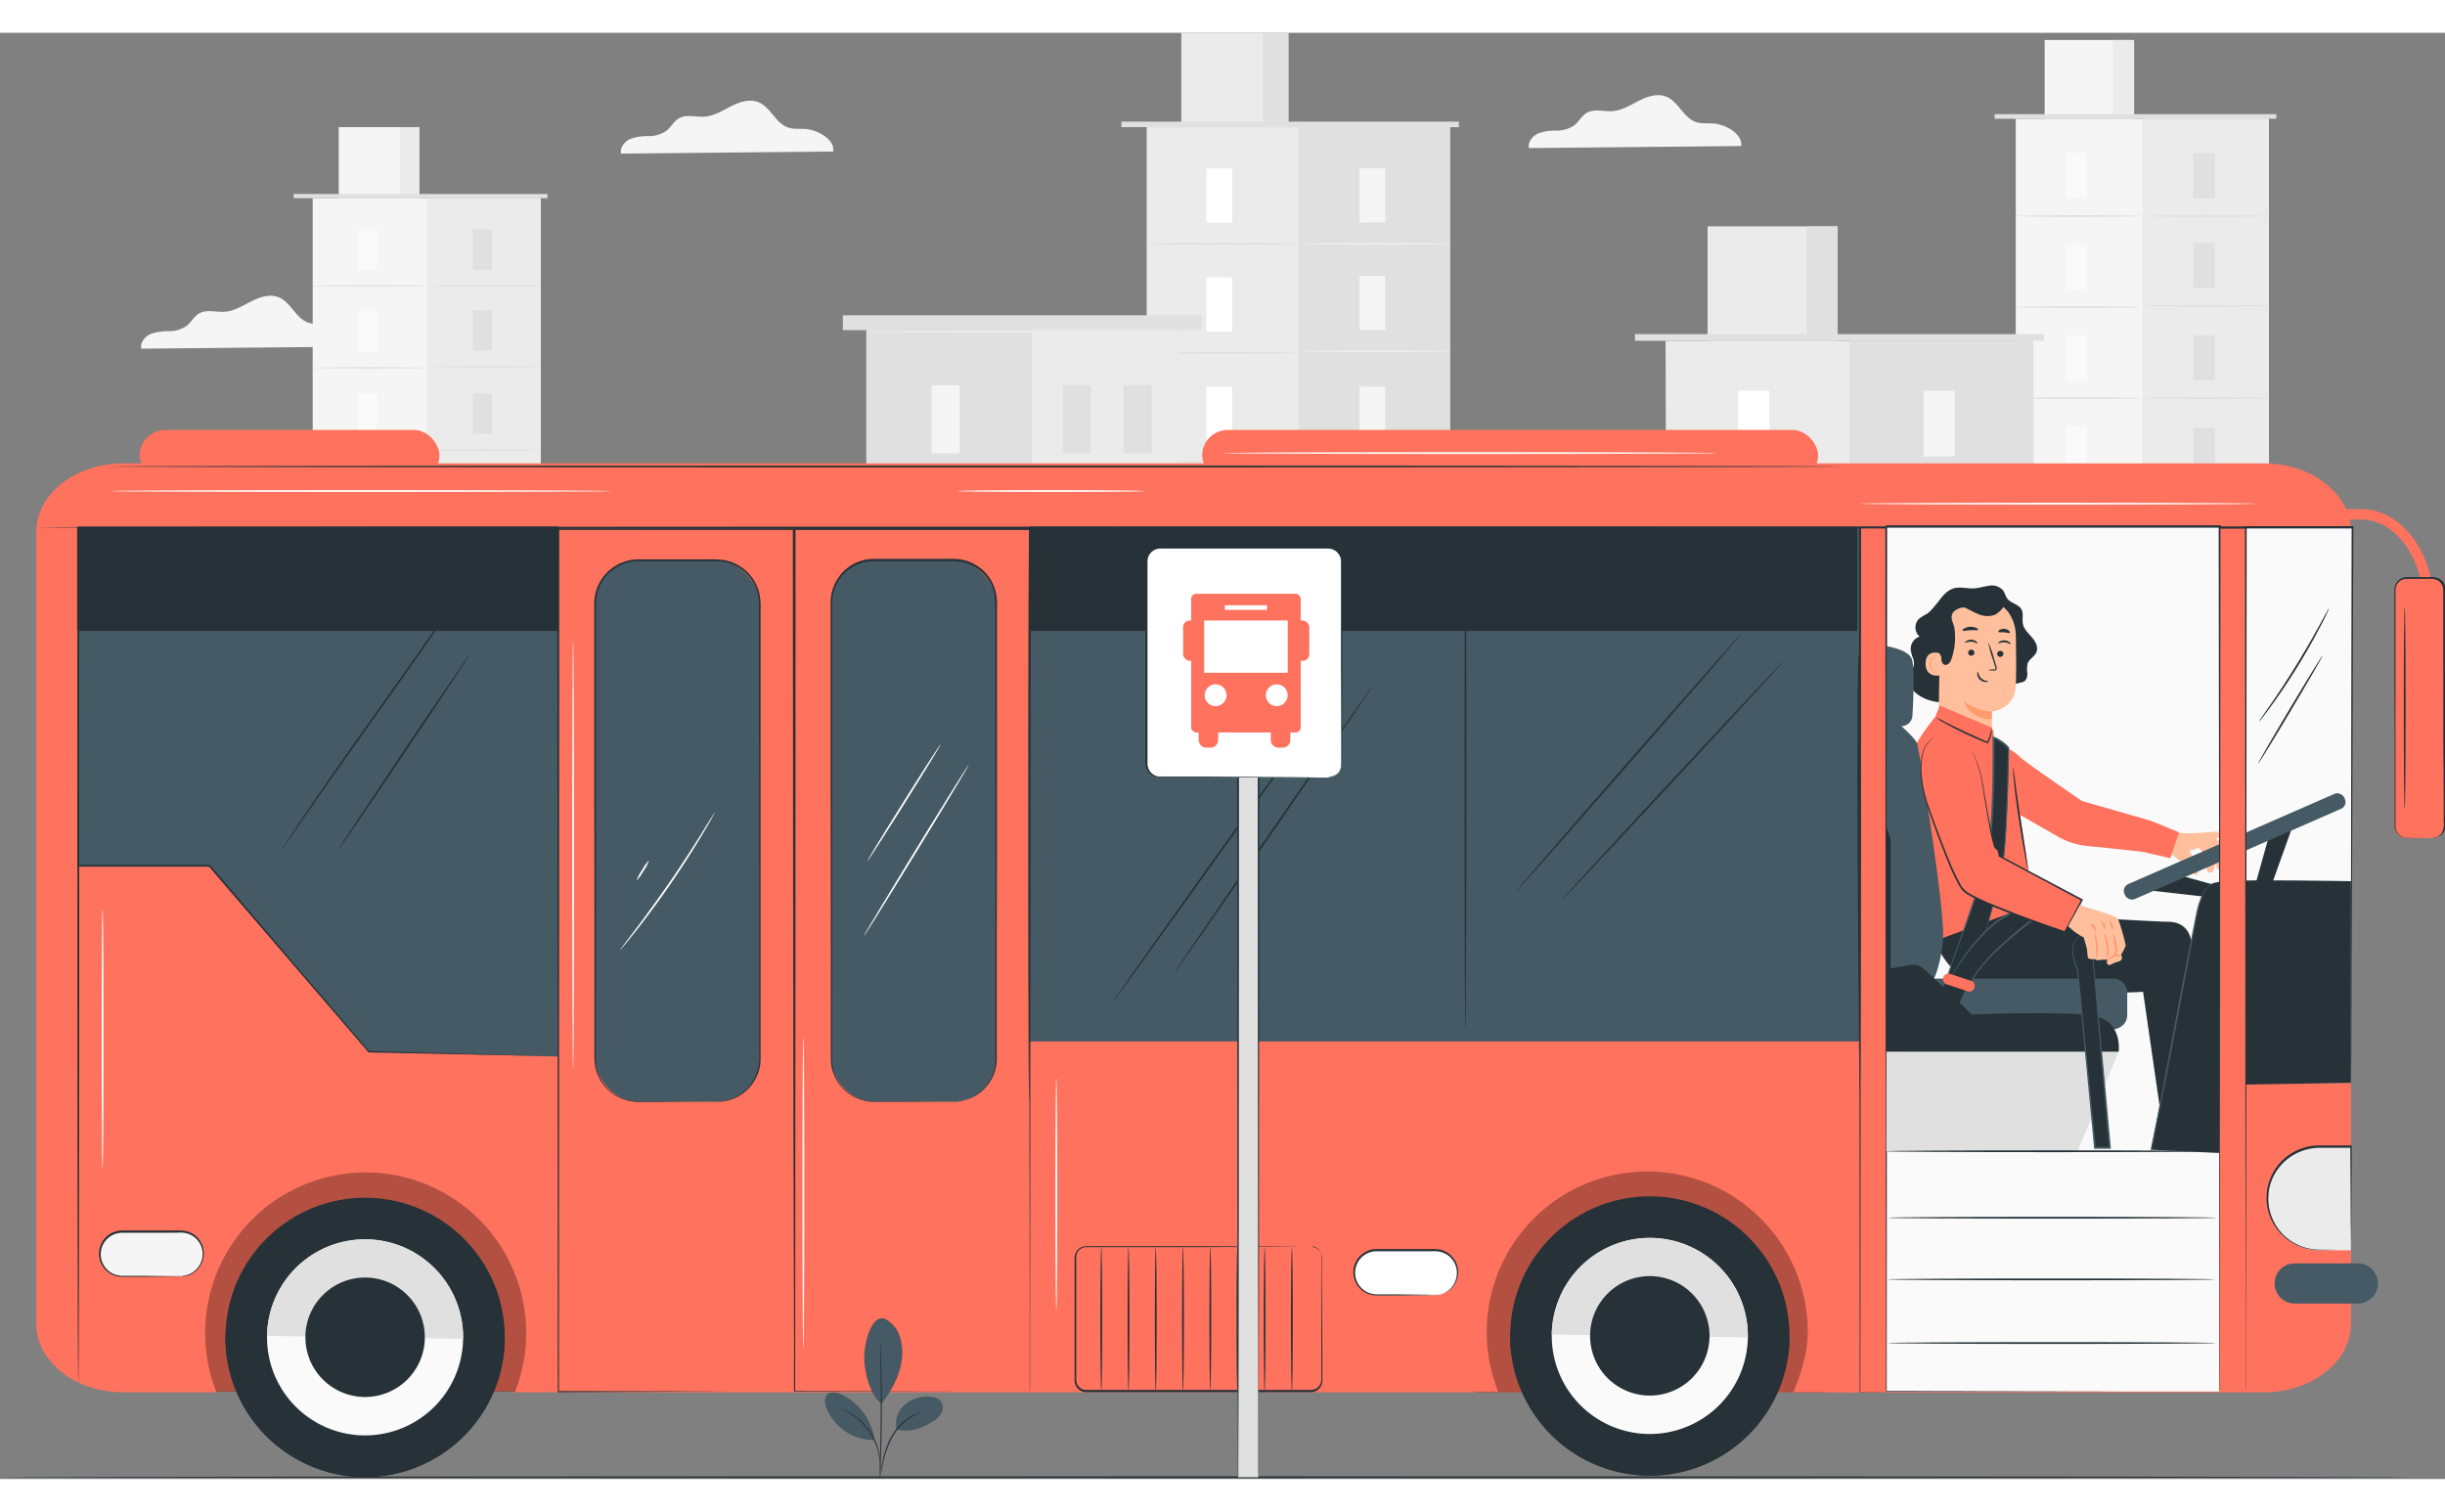 <svg xmlns="http://www.w3.org/2000/svg" width="655" height="405" viewBox="0 0 705.01 417.01"><rect x="0" y="0" width="705.01" height="417.01" fill="#808080" stroke="none"/><defs><style>.cls-1{fill:#ebebeb}.cls-2{fill:#e0e0e0}.cls-3{fill:#fff}.cls-4{fill:#f5f5f5}.cls-5{fill:#fafafa}.cls-6{fill:#263238}.cls-7{fill:#ff725e}.cls-8{opacity:.3}.cls-9{fill:#455a64}.cls-10{fill:#ffbf9d}.cls-11{fill:#ff9a6c}</style></defs><g id="Layer_2" data-name="Layer 2"><g id="Background_Complete" data-name="Background Complete"><path class="cls-1" d="M330.64 27.21h87.46v228.92h-87.46z"/><path class="cls-2" d="M374.37 27.21h43.73v228.92h-43.73z"/><path class="cls-1" d="M340.62 0h30.88v27.21h-30.88z"/><path class="cls-2" d="M364.15 0h7.36v27.21h-7.36z"/><path class="cls-2" d="M323.35 25.62h97.31v1.59h-97.31z"/><path class="cls-3" d="M347.9 39.08h7.4v15.61h-7.4z"/><path class="cls-2" d="M374.37 60.81c0 .17-9.79.3-21.87.3s-21.86-.13-21.86-.3 9.79-.29 21.86-.29 21.87.13 21.87.29Z"/><path class="cls-4" d="M392.01 39.08h7.4v15.61h-7.4z"/><path class="cls-1" d="M418.48 60.81c0 .17-9.79.3-21.87.3s-21.86-.13-21.86-.3 9.79-.29 21.86-.29 21.87.13 21.87.29Z"/><path class="cls-4" d="M392.01 70.07h7.4v15.61h-7.4z"/><path class="cls-1" d="M418.48 91.81c0 .16-9.79.29-21.87.29s-21.86-.13-21.86-.29 9.79-.3 21.86-.3 21.87.13 21.87.3Z"/><path class="cls-4" d="M392.01 102h7.4v15.61h-7.4z"/><path class="cls-1" d="M418.48 123.73c0 .17-9.79.3-21.87.3s-21.86-.13-21.86-.3 9.79-.3 21.86-.3 21.87.14 21.87.3Z"/><path class="cls-4" d="M392.01 133.92h7.4v15.61h-7.4z"/><path class="cls-1" d="M418.48 155.66c0 .16-9.79.3-21.87.3s-21.86-.14-21.86-.3 9.79-.3 21.86-.3 21.87.13 21.87.3Z"/><path class="cls-4" d="M392.01 164.94h7.4v15.61h-7.4z"/><path class="cls-1" d="M418.48 186.67c0 .17-9.79.3-21.87.3s-21.86-.13-21.86-.3 9.79-.3 21.86-.3 21.87.14 21.87.3Z"/><path class="cls-4" d="M392.01 196.07h7.4v15.61h-7.4zM392.01 227.62h7.4v15.61h-7.4z"/><path class="cls-1" d="M418.48 217.81c0 .17-9.79.3-21.87.3s-21.86-.13-21.86-.3 9.79-.3 21.86-.3 21.87.14 21.87.3Z"/><path class="cls-3" d="M347.9 70.54h7.4v15.61h-7.4z"/><path class="cls-2" d="M374.37 92.28c0 .16-9.79.3-21.87.3s-21.86-.14-21.86-.3 9.79-.3 21.86-.3 21.87.13 21.87.3Z"/><path class="cls-3" d="M347.9 102.01h7.4v15.61h-7.4z"/><path class="cls-2" d="M374.37 123.74c0 .17-9.79.3-21.87.3s-21.86-.13-21.86-.3 9.79-.29 21.86-.29 21.87.13 21.87.29Z"/><path class="cls-3" d="M347.9 133.47h7.4v15.61h-7.4z"/><path class="cls-2" d="M374.37 155.21c0 .16-9.79.3-21.87.3s-21.86-.14-21.86-.3 9.79-.3 21.86-.3 21.87.09 21.87.3Z"/><path class="cls-3" d="M347.9 164.94h7.4v15.61h-7.4z"/><path class="cls-2" d="M374.37 186.67c0 .17-9.79.3-21.87.3s-21.86-.13-21.86-.3 9.79-.3 21.86-.3 21.87.14 21.87.3Z"/><path class="cls-3" d="M347.9 196.4h7.4v15.61h-7.4z"/><path class="cls-2" d="M374.37 218.14c0 .16-9.79.29-21.87.29s-21.86-.13-21.86-.29 9.79-.3 21.86-.3 21.87.16 21.87.3Z"/><path class="cls-3" d="M347.9 227.86h7.4v15.61h-7.4z"/><path class="cls-2" d="M249.79 85.58h89.86v170.55h-89.86z"/><path class="cls-1" d="M297.52 85.58h42.13v170.55h-42.13z"/><path class="cls-4" d="M268.63 101.63h8.08v19.63h-8.08zM268.63 178.46h8.08v19.63h-8.08zM297.52 129c0 .17-10.69.31-23.86.31s-23.87-.14-23.87-.31 10.68-.3 23.87-.3 23.86.1 23.86.3ZM268.63 140.34h8.08v19.63h-8.08zM297.52 167.67c0 .17-10.69.31-23.86.31s-23.87-.14-23.87-.31 10.68-.31 23.87-.31 23.86.14 23.86.31Z"/><path class="cls-2" d="M306.47 101.63h8.08v19.63h-8.08zM324 101.63h8.08v19.63H324zM306.47 138.88h8.08v19.63h-8.08zM324 138.88h8.08v19.63H324zM306.47 176.13h8.08v19.63h-8.08zM324 176.13h8.08v19.63H324zM243.04 81.46h103.37v4.27H243.04z"/><path class="cls-1" d="M340.28 86.13c0 .17-20.08.31-44.85.31s-44.86-.14-44.86-.31 20.08-.3 44.86-.3 44.85.17 44.85.3Z"/><path class="cls-4" d="M581.24 24.79h73v231.34h-73z"/><path class="cls-1" d="M617.74 24.79h36.5v230.7h-36.5z"/><path class="cls-4" d="M589.57 2.08h25.78v22.71h-25.78z"/><path class="cls-1" d="M609.21 2.08h6.14v22.71h-6.14z"/><path class="cls-2" d="M575.15 24.79v-1.33h81.22v1.33"/><path class="cls-5" d="M595.65 34.69h6.18v13.03h-6.18z"/><path class="cls-2" d="M617.74 52.83c0 .14-8.18.25-18.25.25s-18.25-.11-18.25-.25 8.17-.24 18.25-.24 18.25.11 18.25.24ZM632.46 34.69h6.18v13.03h-6.18zM654.55 52.83c0 .14-8.17.25-18.25.25s-18.25-.11-18.25-.25 8.17-.24 18.25-.24 18.25.11 18.25.24ZM632.46 60.56h6.18v13.03h-6.18zM654.55 78.7c0 .14-8.17.25-18.25.25s-18.25-.11-18.25-.25 8.17-.25 18.25-.25 18.25.11 18.25.25ZM632.46 87.21h6.18v13.03h-6.18zM654.55 105.35c0 .14-8.17.25-18.25.25s-18.25-.11-18.25-.25 8.17-.25 18.25-.25 18.25.11 18.25.25ZM632.46 113.85h6.18v13.03h-6.18zM654.55 132c0 .13-8.17.24-18.25.24s-18.25-.11-18.25-.24 8.17-.25 18.25-.25 18.25.11 18.25.25ZM632.46 139.74h6.18v13.03h-6.18zM654.55 157.88c0 .14-8.17.25-18.25.25s-18.25-.11-18.25-.25 8.17-.25 18.25-.25 18.25.11 18.25.25ZM632.46 165.73h6.18v13.03h-6.18zM632.46 192.06h6.18v13.03h-6.18zM654.55 183.87c0 .14-8.17.25-18.25.25s-18.25-.11-18.25-.25 8.17-.25 18.25-.25 18.25.11 18.25.25Z"/><path class="cls-5" d="M595.65 60.95h6.18v13.03h-6.18z"/><path class="cls-2" d="M617.74 79.1c0 .13-8.18.25-18.25.25s-18.25-.12-18.25-.25 8.17-.25 18.25-.25 18.25.15 18.25.25Z"/><path class="cls-5" d="M595.65 87.22h6.18v13.03h-6.18z"/><path class="cls-2" d="M617.74 105.36c0 .14-8.18.25-18.25.25s-18.25-.11-18.25-.25 8.17-.25 18.25-.25 18.25.11 18.25.25Z"/><path class="cls-5" d="M595.65 113.48h6.18v13.03h-6.18z"/><path class="cls-2" d="M617.74 131.62c0 .14-8.18.25-18.25.25s-18.25-.11-18.25-.25 8.17-.25 18.25-.25 18.25.11 18.25.25Z"/><path class="cls-5" d="M595.65 139.74h6.18v13.03h-6.18z"/><path class="cls-2" d="M617.74 157.88c0 .14-8.18.25-18.25.25s-18.25-.11-18.25-.25 8.17-.25 18.25-.25 18.25.11 18.25.25Z"/><path class="cls-5" d="M595.65 166h6.18v13.03h-6.18z"/><path class="cls-2" d="M617.74 184.14c0 .14-8.18.25-18.25.25s-18.25-.11-18.25-.25 8.17-.25 18.25-.25 18.25.11 18.25.25Z"/><path class="cls-5" d="M595.65 192.26h6.18v13.03h-6.18z"/><path class="cls-4" d="M90.16 47.68h65.77v208.45H90.16z"/><path class="cls-1" d="M123.05 47.68h32.89v207.88h-32.89z"/><path class="cls-4" d="M97.67 27.21h23.23v20.46H97.67z"/><path class="cls-1" d="M115.37 27.21h5.54v20.46h-5.54z"/><path class="cls-2" d="M84.68 47.68v-1.2h73.18v1.2"/><path class="cls-5" d="M103.15 56.6h5.57v11.74h-5.57z"/><path class="cls-2" d="M123.05 73c0 .12-7.36.22-16.44.22s-16.45-.1-16.45-.22 7.37-.23 16.45-.23 16.44.05 16.44.23ZM136.32 56.6h5.57v11.74h-5.57zM156.22 73c0 .12-7.36.22-16.44.22s-16.44-.1-16.44-.22 7.36-.23 16.44-.23 16.44.05 16.44.23ZM136.32 79.91h5.57v11.74h-5.57zM156.22 96.26c0 .12-7.36.22-16.44.22s-16.44-.1-16.44-.22 7.36-.26 16.44-.26 16.44.13 16.44.26ZM136.32 103.92h5.57v11.74h-5.57zM156.22 120.27c0 .12-7.36.22-16.44.22s-16.44-.1-16.44-.22 7.36-.23 16.44-.23 16.44.1 16.44.23ZM136.32 127.93h5.57v11.74h-5.57zM156.22 144.28c0 .12-7.36.22-16.44.22s-16.44-.1-16.44-.22 7.36-.23 16.44-.23 16.44.1 16.44.23ZM136.32 151.25h5.57v11.74h-5.57zM156.22 167.6c0 .12-7.36.22-16.44.22s-16.44-.1-16.44-.22 7.36-.22 16.44-.22 16.44.1 16.44.22ZM136.32 174.67h5.57v11.74h-5.57zM136.32 198.4h5.57v11.74h-5.57zM156.22 191c0 .12-7.36.22-16.44.22s-16.44-.1-16.44-.22 7.36-.22 16.44-.22 16.44.12 16.44.22Z"/><path class="cls-5" d="M103.15 80.26h5.57V92h-5.57z"/><path class="cls-2" d="M123.05 96.61c0 .12-7.36.23-16.44.23s-16.45-.11-16.45-.23 7.37-.22 16.45-.22 16.44.1 16.44.22Z"/><path class="cls-5" d="M103.15 103.93h5.57v11.74h-5.57z"/><path class="cls-2" d="M123.05 120.27c0 .13-7.36.23-16.44.23s-16.45-.1-16.45-.23 7.37-.22 16.45-.22 16.44.1 16.44.22Z"/><path class="cls-5" d="M103.15 127.59h5.57v11.74h-5.57z"/><path class="cls-2" d="M123.05 143.94c0 .12-7.36.22-16.44.22s-16.45-.1-16.45-.22 7.37-.23 16.45-.23 16.44.1 16.44.23Z"/><path class="cls-5" d="M103.15 151.25h5.57v11.74h-5.57z"/><path class="cls-2" d="M123.05 167.6c0 .12-7.36.22-16.44.22s-16.45-.1-16.45-.22 7.37-.22 16.45-.22 16.44.1 16.44.22Z"/><path class="cls-5" d="M103.15 174.92h5.57v11.74h-5.57z"/><path class="cls-2" d="M123.05 191.26c0 .13-7.36.23-16.44.23s-16.45-.1-16.45-.23 7.37-.22 16.45-.22 16.44.1 16.44.22Z"/><path class="cls-5" d="M103.15 198.58h5.57v11.74h-5.57z"/><path class="cls-1" d="M586.77 256.41H480.73l-.46-167.6h106.04l.46 167.6z"/><path class="cls-2" d="M533.29 88.81h53.02v167.6h-53.02z"/><path class="cls-1" d="M492.38 55.82h37.45v32.99h-37.45z"/><path class="cls-2" d="M520.9 55.82h8.92v32.99h-8.92z"/><path class="cls-2" d="M471.43 86.89h117.98v1.92H471.43z"/><path class="cls-3" d="M501.2 103.2h8.98v18.93h-8.98z"/><path class="cls-2" d="M533.29 129.56c0 .2-11.87.36-26.51.36s-26.51-.16-26.51-.36 11.87-.37 26.51-.37 26.51.17 26.51.37Z"/><path class="cls-4" d="M554.68 103.2h8.98v18.93h-8.98z"/><path class="cls-1" d="M586.77 129.56c0 .2-11.87.36-26.51.36s-26.51-.16-26.51-.36 11.87-.37 26.51-.37 26.51.17 26.51.37Z"/><path class="cls-4" d="M554.68 140.78h8.98v18.93h-8.98z"/><path class="cls-1" d="M586.77 167.13c0 .2-11.87.36-26.51.36s-26.51-.16-26.51-.36 11.87-.36 26.51-.36 26.51.16 26.51.36Z"/><path class="cls-4" d="M554.68 179.49h8.98v18.93h-8.98z"/><path class="cls-1" d="M586.77 205.84c0 .2-11.87.37-26.51.37s-26.51-.17-26.51-.37 11.87-.36 26.51-.36 26.51.17 26.51.36Z"/><path class="cls-4" d="M554.68 218.2h8.98v18.93h-8.98z"/><path class="cls-1" d="M586.77 244.56c0 .2-11.87.36-26.51.36s-26.51-.16-26.51-.36 11.87-.37 26.51-.37 26.51.17 26.51.37Z"/><path class="cls-3" d="M501.2 141.35h8.98v18.93h-8.98z"/><path class="cls-2" d="M533.29 167.71c0 .2-11.87.36-26.51.36s-26.51-.16-26.51-.36 11.87-.36 26.51-.36 26.51.16 26.51.36Z"/><path class="cls-3" d="M501.2 179.5h8.98v18.93h-8.98z"/><path class="cls-2" d="M533.29 205.86c0 .2-11.87.36-26.51.36s-26.51-.16-26.51-.36 11.87-.36 26.51-.36 26.51.16 26.51.36Z"/><path class="cls-3" d="M501.2 217.65h8.98v18.93h-8.98z"/><path class="cls-2" d="M533.29 244c0 .2-11.87.36-26.51.36s-26.51-.16-26.51-.36 11.87-.36 26.51-.36 26.51.17 26.51.36ZM624.33 256.13c0 .14-128.9.26-287.88.26s-287.91-.12-287.91-.26 128.88-.26 287.91-.26 287.88.13 287.88.26Z"/><path class="cls-4" d="M101.93 90.5c.47-3.41-4.33-6.21-7.94-6.5-1.72-.14-3.51.12-5.15-.44-3.53-1.24-4.94-5.8-8.39-7.26-2.58-1.09-5.55-.12-8 1.14s-5 2.84-7.76 3c-2.43.16-5.07-.74-7.19.44-1.59.89-2.42 2.71-3.88 3.79a9.27 9.27 0 0 1-5.06 1.37 14.34 14.34 0 0 0-5.22.85c-1.61.74-2.95 2.45-2.61 4.19ZM240.28 34.24c.47-3.4-4.34-6.2-7.95-6.5-1.72-.13-3.51.13-5.14-.44-3.54-1.23-4.95-5.8-8.4-7.25-2.58-1.09-5.54-.12-8 1.14s-5 2.84-7.77 3c-2.43.15-5.06-.75-7.19.44-1.58.88-2.41 2.71-3.87 3.78a9.22 9.22 0 0 1-5.06 1.38 14.06 14.06 0 0 0-5.22.85c-1.62.74-2.95 2.44-2.62 4.19ZM502.07 32.65c.47-3.4-4.34-6.2-7.95-6.49-1.72-.14-3.51.12-5.14-.45-3.54-1.23-5-5.79-8.4-7.25-2.57-1.09-5.54-.12-8 1.14s-5 2.84-7.77 3c-2.42.15-5.06-.75-7.19.44-1.58.88-2.41 2.71-3.87 3.79a9.29 9.29 0 0 1-5.06 1.37 14.27 14.27 0 0 0-5.22.85c-1.62.74-2.95 2.45-2.62 4.19Z"/></g><path class="cls-6" d="M696 416.5c0 .14-155.81.26-348 .26s-348-.12-348-.26 155.78-.26 348-.26 348 .11 348 .26Z" id="Floor"/><g id="Bus"><path class="cls-7" d="M40.21 315.7h117.05v76.09H40.21z"/><path class="cls-6" d="M157.29 391.81H40.18v-76.13h117.11Zm-117.06-.05h117v-76h-117Z"/><path d="M40.21 315.7h117.05v76.09H40.21z" class="cls-8"/><path class="cls-7" d="M652.72 124.16H35.61c-13.9 0-25.17 8.87-25.17 19.8V372.2c0 10.94 11.27 19.81 25.17 19.81h26.83a46.28 46.28 0 1 1 86 0h504.28c13.91 0 25.18-8.87 25.18-19.81V144c0-11-11.27-19.84-25.18-19.84Z"/><path class="cls-9" d="M296.75 142.41h247.06v148.44H296.75z"/><path class="cls-6" d="M10.87 142.66c0-.14 149.42-.26 333.71-.26s333.74.12 333.74.26-149.39.27-333.74.27-333.71-.12-333.71-.27Z"/><rect class="cls-7" x="346.65" y="114.52" width="177.59" height="14.71" rx="7.36"/><rect class="cls-7" x="40.25" y="114.52" width="86.46" height="14.71" rx="7.36"/><path d="M424.99 313.27h101.78v78.74H424.99z" class="cls-8"/><path class="cls-9" d="M679.87 366.41h-18.21a5.79 5.79 0 0 1-5.79-5.79 5.79 5.79 0 0 1 5.79-5.79h18.21a5.8 5.8 0 0 1 5.8 5.79 5.8 5.8 0 0 1-5.8 5.79Z"/><path class="cls-1" d="M677.9 351.06h-9.18a14.9 14.9 0 0 1-14.9-14.89 14.9 14.9 0 0 1 14.9-14.9h9.18Z"/><path class="cls-6" d="M677.9 351.06a4.83 4.83 0 0 1 0-.59v-1.66c0-1.48 0-3.56-.07-6.17 0-5.29-.07-12.69-.12-21.37l.25.24h-8.53a15 15 0 0 0-8.55 2.33A14.68 14.68 0 0 0 655 331a16.68 16.68 0 0 0-.64 2.16 15 15 0 0 0-.26 2.2 13.93 13.93 0 0 0 .38 4.25 14.91 14.91 0 0 0 3.81 6.86 15.16 15.16 0 0 0 5.83 3.63 16.31 16.31 0 0 0 5.65.78l4.34.05h3.78a.6.6 0 0 1-.23 0h-3.46l-4.41.06a16.52 16.52 0 0 1-5.79-.72 15.48 15.48 0 0 1-6-3.68 15.18 15.18 0 0 1-4-7 14.29 14.29 0 0 1-.42-4.4 16 16 0 0 1 .27-2.27 16.37 16.37 0 0 1 .66-2.24 15 15 0 0 1 6-7.44 15.39 15.39 0 0 1 8.83-2.41h8.77v.24c0 8.74-.09 16.2-.12 21.53 0 2.59 0 4.65-.07 6.12v1.61a4.89 4.89 0 0 1-.02.73Z"/><path class="cls-4" d="M52.14 358.54H35.25a6.46 6.46 0 0 1-6.45-6.46 6.45 6.45 0 0 1 6.45-6.45h16.89a6.45 6.45 0 0 1 6.45 6.45 6.46 6.46 0 0 1-6.45 6.46Z"/><path class="cls-6" d="M52.14 358.54a8.21 8.21 0 0 0 2.77-.75 6.47 6.47 0 0 0 2.48-2.21 6.37 6.37 0 0 0 1-4.22 6.26 6.26 0 0 0-2.72-4.36 6.12 6.12 0 0 0-2.74-1c-1-.1-2.11 0-3.21 0H35.26a6.2 6.2 0 0 0-4.87 10.05 6.34 6.34 0 0 0 2.46 1.89 7.14 7.14 0 0 0 2.91.49h5.5l8 .09h2.16a3.75 3.75 0 0 1 .76.06 6.42 6.42 0 0 1-.76 0l-2.16.05-8 .08h-5.5a7.48 7.48 0 0 1-3.09-.5 6.91 6.91 0 0 1-2.66-2 6.7 6.7 0 0 1 5.25-10.87h14.46c1.12 0 2.17-.05 3.27.07a6.62 6.62 0 0 1 4.64 10.28A6.43 6.43 0 0 1 55 358a6.26 6.26 0 0 1-2.1.57h-.57Z"/><path class="cls-7" d="M701.82 165.19h-3c0-13.7-8.06-24.84-18-24.84h-33v-3h33c11.6 0 21 12.49 21 27.84Z"/><rect class="cls-7" x="690.42" y="157.2" width="14.32" height="75" rx="3.41"/><path class="cls-6" d="M701.33 232.2a4.21 4.21 0 0 0 1.65-.49 3.37 3.37 0 0 0 1.38-1.53 6.59 6.59 0 0 0 .28-2.83c0-4.4 0-10.72-.08-18.51s0-17.13-.06-27.46v-20.47a3.22 3.22 0 0 0-2-3.22 4.89 4.89 0 0 0-2-.23h-6.64a3.15 3.15 0 0 0-3 2.31 9.14 9.14 0 0 0-.12 2.12v67.23a3.35 3.35 0 0 0 .78 1.81 3.29 3.29 0 0 0 1.51 1 5.35 5.35 0 0 0 1.68.15H701.46h-1.75l-5 .05a5.57 5.57 0 0 1-1.74-.15 3.45 3.45 0 0 1-1.64-1.06 3.56 3.56 0 0 1-.86-1.94v-12.81c0-7.83 0-17.13-.06-27.46V160.8a4.17 4.17 0 0 1 .13-1.16 3.68 3.68 0 0 1 3.55-2.7h6.64a5.2 5.2 0 0 1 2.25.28 3.73 3.73 0 0 1 2.27 3.69v20.47c0 10.33 0 19.63-.05 27.46s-.07 14.11-.09 18.51v1.55a3.52 3.52 0 0 1-.33 1.34 3.48 3.48 0 0 1-1.78 1.56 3.33 3.33 0 0 1-1.26.39 2.18 2.18 0 0 1-.41.01Z"/><path class="cls-9" d="m160.86 295.19-54.57-1.4-45.9-53.59H22.58v-97.54h138.28v152.53z"/><path class="cls-6" d="M160.86 295.19V284.06c0-7.22 0-17.79-.06-31.19 0-26.79-.07-64.89-.12-110.21l.23.24H22.58l.26-.26v97.54l-.24-.24H60.51l.07.07 45.85 53.64-.11-.05 40.19 1.11 10.68.32 2.75.08h.94-.88l-2.73-.05-10.64-.24-40.34-.82h-.07v-.06c-12.52-14.58-28.08-32.72-46-53.55l.16.07H22.34V142.43H161.1v.23C161.05 188 161 226.2 161 253c0 13.38 0 23.93-.06 31.14v10.33c0 .48-.08.72-.08.72Z"/><circle class="cls-6" cx="475.72" cy="375.76" r="40.27" transform="rotate(-89.07 475.732 375.76)"/><path class="cls-6" d="M435.46 375.08v.1a40.27 40.27 0 1 0 80.54 1.16v-.1Z"/><path class="cls-5" d="M447.45 375.35a28.27 28.27 0 1 0 28.68-27.86 28.27 28.27 0 0 0-28.68 27.86Z"/><path class="cls-2" d="M476.13 347.49a28.28 28.28 0 0 0-28.68 27.86l56.54.82a28.26 28.26 0 0 0-27.86-28.68Z"/><path class="cls-6" d="M458.5 375.51a17.22 17.22 0 1 0 17.47-17 17.22 17.22 0 0 0-17.47 17Z"/><circle class="cls-6" cx="105.28" cy="376.17" r="40.27" transform="rotate(-89.11 105.283 376.173)"/><path class="cls-6" d="M65 375.48v.11a40.27 40.27 0 1 0 80.54 1.16.33.33 0 0 1 0-.1Z"/><path class="cls-5" d="M77 375.76a28.27 28.27 0 1 0 28.68-27.86A28.27 28.27 0 0 0 77 375.76Z"/><path class="cls-2" d="M105.69 347.9A28.26 28.26 0 0 0 77 375.76l56.54.82a28.26 28.26 0 0 0-27.85-28.68Z"/><path class="cls-6" d="M88.06 375.92a17.22 17.22 0 1 0 17.47-17 17.22 17.22 0 0 0-17.47 17ZM22.58 389.15c-.14 0-.26-55.18-.26-123.24s.12-123.25.26-123.25.26 55.17.26 123.25-.11 123.24-.26 123.24ZM31.88 125.07c0-.15 111.67-.26 249.4-.26s249.43.11 249.43.26-111.65.26-249.43.26-249.4-.12-249.4-.26ZM296.75 308.35c-.15 0-.26-36.59-.26-81.72s.11-81.73.26-81.73.26 36.58.26 81.73-.12 81.72-.26 81.72ZM422.57 287.36c-.14 0-.26-31.9-.26-71.23s.12-71.23.26-71.23.26 31.89.26 71.23-.12 71.23-.26 71.23ZM338.64 271c-.12-.08 12.59-18.67 28.38-41.52s28.7-41.31 28.82-41.23-12.59 18.67-28.39 41.53-28.7 41.33-28.81 41.22ZM320.86 279.47c-.12-.09 13.51-19.34 30.44-43s30.75-42.8 30.86-42.71-13.51 19.33-30.44 43-30.72 42.79-30.86 42.71ZM437.13 247.64c-.11-.1 14.36-16.83 32.3-37.37s32.59-37.12 32.7-37-14.35 16.82-32.3 37.37-32.59 37.09-32.7 37ZM450.5 249.89c-.1-.09 14.1-15.56 31.72-34.54s32-34.29 32.1-34.19-14.1 15.56-31.72 34.54-31.99 34.3-32.1 34.19Z"/><path class="cls-7" d="M296.75 308.23v83.56H432a46.28 46.28 0 1 1 89.26-17.16c0 6.06-2 12-4.09 17.3l19.11.08v-83.78Z"/><path class="cls-3" d="M413.82 364h-16.88a6.45 6.45 0 0 1-6.45-6.45 6.46 6.46 0 0 1 6.45-6.46h16.88a6.46 6.46 0 0 1 6.46 6.46 6.46 6.46 0 0 1-6.46 6.45Z"/><path class="cls-6" d="M413.82 364a8 8 0 0 0 2.78-.74 6.37 6.37 0 0 0 3.45-6.44 6.24 6.24 0 0 0-5.43-5.44c-1-.11-2.12 0-3.22-.05h-14.46a6.21 6.21 0 0 0-4.86 10.06 6.46 6.46 0 0 0 2.45 1.88 7.18 7.18 0 0 0 2.91.5h5.5l8 .08 2.17.05a4.41 4.41 0 0 1 .75.05 3.39 3.39 0 0 1-.75 0l-2.17.05-8 .09h-5.5a7.45 7.45 0 0 1-3.08-.51 6.89 6.89 0 0 1-2.66-2 6.7 6.7 0 0 1 5.24-10.88h14.46c1.12 0 2.17-.05 3.27.08a6.63 6.63 0 0 1 5.74 5.85 6.53 6.53 0 0 1-3.72 6.66 6.49 6.49 0 0 1-2.11.57h-.56c-.12 0-.2.14-.2.14Z"/><path class="cls-7" d="M161.02 143.08h67.78v248.7h-67.78z"/><path class="cls-6" d="M228.8 391.79V372.9c0-12.22 0-30-.07-52.18 0-44.37-.07-106.51-.12-177.62l.26.26H161l.26-.26c0 101.49-.08 191.8-.1 248.71l-.16-.16 49.91.09H228.78h-17.77L161 392h-.16v-.16c0-56.91-.06-147.22-.1-248.71v-.26h68.29v.25c0 71.18-.08 133.38-.11 177.8 0 22.18-.06 39.91-.08 52.12v17.6c0 .81-.04 1.15-.04 1.15Z"/><rect class="cls-9" x="171.59" y="152.1" width="47.44" height="156.13" rx="12.47"/><path class="cls-6" d="m206.55 308.23 1-.08a13.14 13.14 0 0 0 2.85-.58 12.45 12.45 0 0 0 7.75-7.51 11.52 11.52 0 0 0 .74-3.74c.06-1.34 0-2.77 0-4.25v-33.21c0-17.45 0-38.23-.06-61.3v-31.51a15.94 15.94 0 0 0-.42-4.58 12.15 12.15 0 0 0-5.4-7.28 12 12 0 0 0-4.38-1.65 31.53 31.53 0 0 0-4.79-.18h-19.77a12.24 12.24 0 0 0-12.23 12.34v55.35c0 23.07 0 43.85-.06 61.3v15.34a13 13 0 0 0 .51 2.73 12.48 12.48 0 0 0 2.61 4.58 12.3 12.3 0 0 0 8.37 4.07c3 .08 5.68 0 8.12.06l11.23.05h3.92-3.92l-11.23.05c-2.45 0-5.15.06-8.13 0a12.55 12.55 0 0 1-8.58-4.12 12.8 12.8 0 0 1-2.69-4.67 13.72 13.72 0 0 1-.53-2.8c-.07-1 0-1.94-.05-2.92v-12.45c0-17.45 0-38.23-.05-61.3V164.7a12.73 12.73 0 0 1 12.74-12.86h19.71a32 32 0 0 1 4.88.19 12.55 12.55 0 0 1 4.56 1.72 12.73 12.73 0 0 1 5.63 7.59 16.76 16.76 0 0 1 .43 4.71v130.28a11.84 11.84 0 0 1-.78 3.8 12.66 12.66 0 0 1-3.74 5.26 12.46 12.46 0 0 1-4.17 2.28 12.89 12.89 0 0 1-2.87.54ZM296.91 391.79V372.9c0-12.22 0-30-.07-52.18 0-44.37-.07-106.51-.12-177.62l.25.26h-67.84l.26-.26c0 101.49-.07 191.8-.1 248.71l-.16-.16 49.92.09h17.86-17.77l-50 .09H229v-.16c0-56.91-.06-147.22-.1-248.71v-.26h68.3v.25c-.05 71.18-.09 133.38-.12 177.8 0 22.18-.05 39.91-.07 52.12v17.6c0 .81-.1 1.32-.1 1.32Z"/><rect class="cls-9" x="239.7" y="152.1" width="47.44" height="156.13" rx="12.2"/><path class="cls-6" d="M274.94 308.23a14.4 14.4 0 0 0 3.84-.68 11.75 11.75 0 0 0 4.07-2.35 12.12 12.12 0 0 0 3.54-5.29 12.29 12.29 0 0 0 .63-3.76v-37.51c0-17.48 0-38.28-.06-61.37V165.72a15.64 15.64 0 0 0-.44-4.59 12 12 0 0 0-5.56-7.17 11.86 11.86 0 0 0-4.43-1.49c-1.55-.18-3.19-.08-4.81-.11h-19.81a12 12 0 0 0-8.68 3.75 12.14 12.14 0 0 0-3.27 8.77v55.42c0 23.1 0 43.9-.05 61.38v12.46a16 16 0 0 0 .58 5.62 12.22 12.22 0 0 0 2.69 4.53 11.93 11.93 0 0 0 8.5 3.8h8.13l11.25.05h3.92-3.92l-11.25.05h-8.14a12.18 12.18 0 0 1-8.7-3.85 12.33 12.33 0 0 1-2.77-4.64c-.15-.44-.25-.9-.37-1.37s-.17-.94-.2-1.42c-.07-1-.05-1.94-.05-2.92v-12.46c0-17.48 0-38.28-.06-61.38v-55.42a12.7 12.7 0 0 1 3.41-9.12 12.47 12.47 0 0 1 9.06-3.92h19.74c1.63 0 3.23-.07 4.88.12a12.17 12.17 0 0 1 4.62 1.56 12.46 12.46 0 0 1 5.79 7.48 15.77 15.77 0 0 1 .45 4.72V197.12c0 23.09 0 43.89-.06 61.37V296a12.7 12.7 0 0 1-.67 3.83 12.22 12.22 0 0 1-3.63 5.34 11.73 11.73 0 0 1-4.14 2.33 12.51 12.51 0 0 1-2.87.56ZM97.42 235.78c-.12-.08 8.29-12.79 18.77-28.39s19.09-28.18 19.21-28.1-8.29 12.79-18.78 28.39-19.08 28.18-19.2 28.1ZM81.09 235.78s0-.08.12-.23l.39-.63 1.56-2.42c1.36-2.09 3.37-5.09 5.88-8.78 5-7.38 12.1-17.47 20-28.58s15-21.18 20.09-28.5c2.53-3.64 4.58-6.6 6-8.69l1.64-2.36.44-.6c.1-.14.15-.21.16-.2a.86.86 0 0 1-.12.23l-.39.63-1.56 2.42a641.52 641.52 0 0 1-5.88 8.78c-5 7.38-12.1 17.47-20 28.59s-15 21.16-20.09 28.49l-6 8.68c-.7 1-1.24 1.79-1.64 2.37l-.44.6a1.75 1.75 0 0 1-.16.2ZM378 350.12a1.65 1.65 0 0 1 .57 0 3 3 0 0 1 1.52.69 3.23 3.23 0 0 1 1.13 2.43v3.7c0 5.59.05 13.63.08 23.57v7.81a3.39 3.39 0 0 1-2.21 3.45 3.51 3.51 0 0 1-1.11.2H313.25a3.41 3.41 0 0 1-2.67-1.3 3.34 3.34 0 0 1-.65-1.37 6.67 6.67 0 0 1-.08-1.46v-34.59a3.36 3.36 0 0 1 3.39-3.37h32.5l23.56.09 6.41.05h2.23-2.23l-6.41.05-23.56.08h-32.5a2.91 2.91 0 0 0-2.05.83 2.94 2.94 0 0 0-.86 2.06v34.67a6.52 6.52 0 0 0 .07 1.35 2.83 2.83 0 0 0 .55 1.16 2.88 2.88 0 0 0 2.26 1.1H377a6.19 6.19 0 0 0 2.05-.17 3 3 0 0 0 1.95-3.06v-7.81c0-9.94.07-18 .09-23.57v-3.7a3.1 3.1 0 0 0-1-2.35 3 3 0 0 0-1.46-.72c-.42.18-.63.2-.63.18Z"/><path class="cls-6" d="M317.56 391.79c-.14 0-.26-9.31-.26-20.8s.12-20.8.26-20.8.26 9.31.26 20.8-.11 20.8-.26 20.8ZM325.41 391.79c-.14 0-.26-9.31-.26-20.8s.12-20.8.26-20.8.26 9.31.26 20.8-.11 20.8-.26 20.8ZM333.26 391.79c-.14 0-.26-9.31-.26-20.8s.12-20.8.26-20.8.26 9.31.26 20.8-.11 20.8-.26 20.8ZM341.11 391.79c-.14 0-.26-9.31-.26-20.8s.12-20.8.26-20.8.26 9.31.26 20.8-.12 20.8-.26 20.8ZM349 391.79c-.14 0-.26-9.31-.26-20.8s.12-20.8.26-20.8.26 9.31.26 20.8-.16 20.8-.26 20.8ZM356.81 391.79c-.15 0-.26-9.31-.26-20.8s.11-20.8.26-20.8.26 9.31.26 20.8-.07 20.8-.26 20.8ZM364.66 391.79c-.15 0-.26-9.31-.26-20.8s.11-20.8.26-20.8.26 9.31.26 20.8-.12 20.8-.26 20.8ZM372.51 391.79c-.15 0-.27-9.31-.27-20.8s.12-20.8.27-20.8.26 9.31.26 20.8-.12 20.8-.26 20.8ZM296.91 142.41h238.65v30.07H296.91zM22.24 142.41h138.62v30.07H22.24zM693.39 224c-.15 0-.26-13.09-.26-29.25s.11-29.25.26-29.25.26 13.1.26 29.25-.12 29.25-.26 29.25Z"/><path class="cls-3" d="M29.58 327.64c-.15 0-.26-16.83-.26-37.57s.11-37.57.26-37.57.26 16.82.26 37.57-.12 37.57-.26 37.57ZM187.15 238.64a11.83 11.83 0 0 1-1.61 3.05 11.19 11.19 0 0 1-2 2.78 11.59 11.59 0 0 1 1.6-3.05 11.32 11.32 0 0 1 2.01-2.78ZM206.11 224.78a2 2 0 0 1-.2.44l-.67 1.24c-.59 1.07-1.47 2.61-2.59 4.48-2.23 3.76-5.44 8.87-9.22 14.37s-7.41 10.32-10.12 13.75c-1.35 1.71-2.47 3.08-3.26 4l-.91 1.07a2.19 2.19 0 0 1-.35.35 2.27 2.27 0 0 1 .26-.41l.84-1.13 3.13-4.12c2.63-3.48 6.2-8.34 10-13.82s7-10.56 9.34-14.26c1.11-1.8 2-3.28 2.72-4.39l.76-1.19c.16-.26.25-.39.27-.38ZM271.22 205.19c.12.08-4.5 7.66-10.33 16.94s-10.64 16.74-10.76 16.66 4.5-7.65 10.32-16.94 10.64-16.73 10.77-16.66ZM279.33 211.08c.12.08-6.55 11.2-14.9 24.83s-15.23 24.64-15.35 24.57 6.55-11.2 14.9-24.84 15.23-24.64 15.35-24.56ZM165.26 298.46c-.14 0-.26-27.6-.26-61.64s.12-61.65.26-61.65.26 27.6.26 61.65-.11 61.64-.26 61.64ZM176.2 132.13c0 .15-32.33.26-72.21.26s-72.22-.11-72.22-.26 32.32-.26 72.22-.26 72.21.13 72.21.26ZM330.13 132.13c0 .15-12.09.26-27 .26s-27-.11-27-.26 12.09-.26 27-.26 27 .13 27 .26ZM304.59 368.49c-.14 0-.26-15-.26-33.56s.12-33.56.26-33.56.26 15 .26 33.56-.11 33.56-.26 33.56ZM231.65 379.43c-.15 0-.26-20.09-.26-44.86s.11-44.87.26-44.87.26 20.09.26 44.87-.12 44.86-.26 44.86ZM495 121.19c0 .14-31.85.26-71.12.26s-71.13-.12-71.13-.26 31.84-.26 71.13-.26 71.12.12 71.12.26ZM650.37 135.78c0 .14-25.47.26-56.89.26s-56.91-.12-56.91-.26 25.47-.26 56.91-.26 56.89.12 56.89.26Z"/><path class="cls-5" d="M543.81 142.45h96.2v249.34h-96.2z"/><path class="cls-6" d="M640 391.79v-18.72c0-12.11 0-29.76-.07-51.91 0-44.28-.07-106.58-.12-178.71l.25.25h-96.2l.26-.26c0 98.25-.06 186.91-.08 249.34l-.18-.18 70.47.1h25.77-25.59l-70.57.1h-.18v-.18c0-62.43 0-151.09-.08-249.34v-.26h96.71v.25c0 72.2-.09 134.56-.12 178.88 0 22.13 0 39.75-.07 51.85v17.41c0 .81-.2 1.38-.2 1.38Z"/><path class="cls-5" d="M677.89 302.79h-30.36V142.66h30.79l-.43 160.13z"/><path class="cls-6" d="M677.9 302.79v-46.07c0-28.66.12-68.66.19-114.06l.26.26h-30.82l.26-.27c0 67.39-.1 126.57-.12 160.13l-.14-.14 22.39.08h7.98-7.89l-22.48.08h-.14v-.14c0-33.56-.07-92.74-.12-160.13v-.26h31.31v.26c-.17 45.46-.32 85.52-.42 114.23-.07 14.31-.13 25.8-.16 33.71 0 3.94 0 7-.06 9.06v2.34c-.03.66-.04.92-.04.92Z"/><path class="cls-10" d="M626.69 230.47c0-.08 1 .24 3.74.34s7.87-.5 8.51-.45 8 .45 8 .45-1.7 1.58-3.1 1.4a25.38 25.38 0 0 0-4.1 0h-1l2.25 1.63-.64 7.28a.71.71 0 0 1-1.07-.19 3.67 3.67 0 0 1-.21-2.11l-1 3.21s-1 .4-1.58-.28a1.66 1.66 0 0 1-.12-1.58l-.27-2.84L634 235l-2.62.87 1.39 3.17s1.38 2.84 1.08 3.11-.61 1.25-1.4.2-1-2-1.85-2.4-5.35-3.17-6.12-5.4Z"/><path class="cls-7" d="M578.78 206.19a16.58 16.58 0 0 1 3.7 2.64c1.19 1.32 17.85 12.68 17.85 12.68l19.87 5.7 8.13 3.34-2.51 7.45-8.07-1.85s-9.4-1.06-15.09-1.59a21.76 21.76 0 0 1-8.86-2.56l-11.32-6.48-4.69-13.52Z"/><path class="cls-2" d="M610.91 293.84 599.1 322.5h-60.61v-28.66l71.89-.91"/><path class="cls-6" d="M558.07 261.77a20.6 20.6 0 0 0 13.67 13.32c10.94 3.25 46.21 1.44 46.21 1.44l5.19 35.83L640 310s-8-42.51-7.94-45.56c.07-4.75-2-8.12-7-8.11-3.05 0-37.26-2-37.26-2l-5.33-4-22.71 8.42Z"/><path class="cls-9" d="M609.39 287.36s3.88-.3 4-4.16v-6.48a4 4 0 0 0-4-4h-51.32l-4.1 2.18-1.13 6.06 2.08 5.24Z"/><path class="cls-6" d="M585.9 174.32c-1-1.18-2.27-2.3-2.59-3.83s.26-3-.43-4.24c-.85-1.54-3.11-1.75-4.15-3.18-.5-.69-.65-1.59-1.15-2.28a4.21 4.21 0 0 0-3.93-1.36c-1.45.15-2.85.66-4.3.76-2 .13-4.05-.53-6 0-2.11.63-3.41 2.49-4.79 4.29l-1.8 2.09a6.93 6.93 0 0 1-1.2 1 14.68 14.68 0 0 0-2.26 1.44 3.51 3.51 0 0 0 .21 5.08 3.76 3.76 0 0 0-2.56 3.69 10.51 10.51 0 0 0 .67 2.56 3.76 3.76 0 0 1 .06 2.6 1.66 1.66 0 0 1-2.17.93 4 4 0 0 0 2.16 2.65 2.37 2.37 0 0 1-1.6.7c1.6 3.8 6 5.81 10.11 5.85s8.08-1.52 11.91-3l11.12-2.86c1-.22 1.39-1.4 1.38-2.4a7.83 7.83 0 0 1 .09-3c.5-1.28 2-1.95 2.51-3.22.61-1.48-.27-3.09-1.29-4.27Z"/><path class="cls-6" d="M559.59 184.37a46.11 46.11 0 0 1-1.94-7.65 16.09 16.09 0 0 1 .68-7.8c.15-.37 1.35-2.88 1.75-2.84s-.47 2.37-.32 2.62a13.59 13.59 0 0 1 1.46 7.92 35.53 35.53 0 0 1-1.63 7.75"/><path class="cls-10" d="M559.4 174.31c-.17-6.6 3.54-12.21 10.15-12.2h.61a11.81 11.81 0 0 1 11.1 11.56c.11 5.73.17 12.06-.06 15.12-.46 6.32-6.85 6.92-6.85 6.92l.16 10.41-15.51-9.69Z"/><path class="cls-11" d="M574.35 195.75a15.34 15.34 0 0 1-8.1-2.94 8 8 0 0 0 8.07 5.08Z"/><path class="cls-6" d="M577.68 179.09a.91.91 0 0 1-.93.86.88.88 0 0 1-.88-.87.9.9 0 0 1 .93-.86.86.86 0 0 1 .88.87ZM579.75 176.26c-.12.11-.78-.44-1.75-.5s-1.71.39-1.81.26.08-.26.4-.47a2.54 2.54 0 0 1 1.46-.35 2.35 2.35 0 0 1 1.38.54c.29.26.38.47.32.52ZM569.32 178.75a.91.91 0 0 1-.93.86.88.88 0 0 1-.88-.88.92.92 0 0 1 .93-.86.87.87 0 0 1 .88.88ZM570.19 176.07c-.12.11-.77-.44-1.74-.49s-1.72.38-1.82.26.08-.26.41-.47a2.52 2.52 0 0 1 1.46-.36 2.44 2.44 0 0 1 1.38.54c.28.25.37.45.31.52ZM573.23 183.76a6.43 6.43 0 0 1 1.6-.19c.25 0 .49 0 .54-.21a1.29 1.29 0 0 0-.12-.75c-.2-.62-.41-1.26-.62-1.94a32.31 32.31 0 0 1-1.35-5 33.05 33.05 0 0 1 1.75 4.92c.21.68.4 1.33.59 1.95a1.47 1.47 0 0 1 .07 1 .63.63 0 0 1-.43.34 1.64 1.64 0 0 1-.43 0 6.42 6.42 0 0 1-1.6-.12ZM570.33 184.26c.15 0 .09 1.05.95 1.86s2 .76 2 .9-.26.19-.74.18a2.62 2.62 0 0 1-1.66-.7 2.27 2.27 0 0 1-.74-1.55c-.02-.45.11-.7.19-.69ZM570.38 172.12c-.11.26-1.08.07-2.23.14s-2.09.33-2.23.08.12-.36.51-.59a3.84 3.84 0 0 1 3.39-.17c.41.2.61.42.56.54ZM579.54 173c-.18.21-.84-.06-1.64-.12s-1.5.06-1.64-.18 0-.34.36-.53a2.31 2.31 0 0 1 1.37-.28 2.2 2.2 0 0 1 1.28.53c.27.24.35.47.27.58Z"/><path class="cls-10" d="M559.63 179c-.1-.05-4.27-1.55-4.39 2.79s4.25 3.57 4.26 3.44.13-6.23.13-6.23Z"/><path class="cls-11" d="M558.23 183.58s-.08 0-.21.11a.8.8 0 0 1-.57 0 1.87 1.87 0 0 1-.81-1.7 2.49 2.49 0 0 1 .24-1.08.88.88 0 0 1 .58-.56.38.38 0 0 1 .44.22c.06.12 0 .21.05.22s.1-.07.07-.25a.53.53 0 0 0-.17-.28.56.56 0 0 0-.41-.12 1 1 0 0 0-.81.65 2.6 2.6 0 0 0-.3 1.2 2 2 0 0 0 1 1.9.81.81 0 0 0 .7-.09c.18-.11.21-.21.2-.22Z"/><path class="cls-6" d="M578.6 166.47c.71-.37-1.36-2.69-3.07-3.51-2.58-1.23-6.55-2-9-1.41a10.46 10.46 0 0 0-6.85 4.77 16.94 16.94 0 0 0-2.09 8.67 5.13 5.13 0 0 0 .56 2.66c.58 1 1.73 1.6 1.66 2.92a1.81 1.81 0 0 0 .42 1.33c.78.86 1.77.09 2.23-.7a18.87 18.87 0 0 0 1.06-9.78c-.2-.73-.52-1.41-.68-2.15a2.59 2.59 0 0 1 .35-2.16 2.43 2.43 0 0 1 .36-.35 4.53 4.53 0 0 1 4.5-.77c2.43.92 6.57 2.29 7.68 1.48a6.67 6.67 0 0 0 2-1.93Z"/><path class="cls-6" d="M566.8 161a9.53 9.53 0 0 1 7.32.55 4.93 4.93 0 0 1 2.56 2.93 2.84 2.84 0 0 1-1.49 3.34l-.08.05a6.58 6.58 0 0 1-4.9-.36c-1.54-.57-2.9-1.55-4.45-2.11a8.79 8.79 0 0 0-5.15-.26 14.43 14.43 0 0 1 6.19-4.14Z"/><path class="cls-7" d="M558 197.29s-9.07 10.63-9 18.06c0 4 9.15 46.42 9.15 46.42l25.46-9.43a3.59 3.59 0 0 0 2.31-3.9l-3.36-22.25-3.7-20-3.82-2.8-.29-2.09-.5-1-14.92-6.3Z"/><path class="cls-6" d="m620.21 247.34 18.63 2.12 1.95-3.12-11.2-3.11-7.93.57-1.45 3.54zM654.68 230.1l-4.56 16.24h4.66l6.36-17.75-6.46 1.51z"/><path class="cls-6" d="M623.93 303.51s9-49.37 10.49-53.07 1.24-5.28 7.19-5.81 36.29 0 36.29 0v58.17l-37.89.56-.17 19.64-19.69-.93Z"/><path class="cls-9" d="M541.86 176.54s8.19.8 9.39 4c.88 2.33.48 11.54.2 16.38a3.2 3.2 0 0 1-3.19 3s4.2 3.69 4.6 5.14 8.19 48.4 7.39 56.7-3.2 12.3-3.2 12.3l-15.19.8Z"/><path class="cls-6" d="M561.25 273c-.12-.13 10.06-26.9 12-35.57s1.67-34.15 1.67-34.15c.82 0 3.54 1.9 4.32 2.93 0 0-.34 22.94-1.47 31.77s-9.86 37.23-9.86 37.23Z"/><path class="cls-9" d="M561.25 273a2.29 2.29 0 0 1 .45.12l1.29.4 5 1.58-.13.07c1.68-5.75 4.5-15.07 7.51-26.83.72-2.94 1.5-6 2-9.29s.68-6.7.89-10.25c.37-7.09.59-14.63.73-22.45v-.14.16a10.07 10.07 0 0 0-2-1.71c-.36-.25-.72-.48-1.09-.69a3.33 3.33 0 0 0-1.06-.43l.26-.26c0 10.05-.09 19.57-.85 28.17a53.53 53.53 0 0 1-.91 6.24c-.48 2-1.07 3.88-1.64 5.71-1.15 3.64-2.31 7-3.38 10-2.15 6.1-4 11-5.21 14.35-1.17 3.13-1.73 4.62-2 5.21a8.33 8.33 0 0 1 .41-1.38c.32-.91.78-2.22 1.36-3.9 1.2-3.38 3-8.29 5.07-14.4 1-3.05 2.18-6.41 3.31-10.05.56-1.82 1.14-3.71 1.6-5.68a51.81 51.81 0 0 0 .88-6.19c.73-8.56.85-18.09.8-28.12V203h.26a3.35 3.35 0 0 1 1.31.5c.39.21.77.46 1.14.71a10.47 10.47 0 0 1 2.08 1.83v.3c-.14 7.82-.36 15.37-.75 22.47-.22 3.55-.4 7-.92 10.29s-1.35 6.38-2.09 9.33c-3.06 11.76-6 21.05-7.73 26.79v.1h-.1l-5-1.69-1.27-.45a2.42 2.42 0 0 1-.22-.18Z"/><path class="cls-6" d="M561.92 273.72c0-.48 8.93-16.92 19.56-20.62l5.87 1.73s-17.52 12.5-19.42 20.36Z"/><path class="cls-9" d="M561.92 273.72a1.94 1.94 0 0 1 .44.07l1.19.25 4.41 1-.17.11a16 16 0 0 1 2.47-4.86 50.11 50.11 0 0 1 4.43-5.1 110 110 0 0 1 12.51-10.58l.08.47-.2-.06-5.67-1.67h.15a27 27 0 0 0-9.3 6.37 60.51 60.51 0 0 0-5.89 7 59.08 59.08 0 0 0-4.45 7 8.37 8.37 0 0 1 .94-2 54.12 54.12 0 0 1 3.24-5.18 56.18 56.18 0 0 1 5.84-7.12 26.86 26.86 0 0 1 9.45-6.55h.16l5.68 1.66.2.06.5.14-.42.32A113.36 113.36 0 0 0 575 265.51a51.13 51.13 0 0 0-4.45 5 16.5 16.5 0 0 0-2.5 4.7v.14h-.14l-4.44-1.17-1.15-.32a1.61 1.61 0 0 1-.4-.14Z"/><path class="cls-7" d="M557.63 203.26c-5.77 2.93-3.64 14.5-1.85 19.47 3.12 8.69 8 22.35 10.58 24.7 3.56 3.29 29 11.92 29 11.92l4.93-9.31-23.88-12.71s0-1.91-1-2.19-3.68-18.14-3.68-18.14-1.05-6.93-3.51-10.22"/><path class="cls-6" d="M568.22 206.81a8.73 8.73 0 0 1 1.19 1.93 28 28 0 0 1 2 6.12c.32 1.36.54 2.9.83 4.55s.6 3.46.94 5.38.73 4 1.19 6.12c.24 1.07.48 2.18.82 3.27a3.66 3.66 0 0 0 .31.74c-.06 0 .2.08.33.19a1.26 1.26 0 0 1 .35.38 3.86 3.86 0 0 1 .46 1.84l-.11-.18 23.89 12.66.22.12-.12.23-4.92 9.31-.11.2-.21-.07-4.6-1.6c-4.85-1.72-9.56-3.46-14.07-5.27-2.25-.91-4.44-1.84-6.56-2.84l-1.56-.79c-.51-.3-1-.56-1.51-.89l-.71-.53a7.45 7.45 0 0 1-.6-.65 14 14 0 0 1-.92-1.44 57.34 57.34 0 0 1-2.8-5.91c-.81-1.95-1.56-3.86-2.27-5.71-1.41-3.71-2.65-7.19-3.78-10.36a34.82 34.82 0 0 1-2-8.88 19.81 19.81 0 0 1 .37-6.86 7.32 7.32 0 0 1 2.13-3.76 1.82 1.82 0 0 1 .52-.4l.4-.25a1.35 1.35 0 0 1 .34-.19 1.85 1.85 0 0 1-.31.23l-.39.27a2 2 0 0 0-.49.42 7.24 7.24 0 0 0-2 3.73 19.83 19.83 0 0 0-.28 6.78 35.67 35.67 0 0 0 2.08 8.79c1.15 3.16 2.42 6.63 3.84 10.32.72 1.85 1.47 3.75 2.29 5.69a57.59 57.59 0 0 0 2.79 5.85 6.13 6.13 0 0 0 2.1 2.46c.46.31 1 .57 1.46.86l1.55.77c2.1 1 4.29 1.92 6.53 2.82 4.5 1.8 9.21 3.53 14.06 5.25l4.62 1.6-.31.13c1.69-3.2 3.36-6.33 4.93-9.31l.11.34-23.86-12.74-.1-.06v-.12a3.62 3.62 0 0 0-.38-1.63 1.25 1.25 0 0 0-.24-.27c-.09-.1-.17 0-.42-.27a4.13 4.13 0 0 1-.37-.86c-.34-1.13-.57-2.24-.81-3.32-.45-2.16-.82-4.21-1.15-6.13l-.9-5.4c-.27-1.66-.46-3.19-.77-4.54a30.1 30.1 0 0 0-1.9-6.13 13.81 13.81 0 0 0-.78-1.48 5.57 5.57 0 0 1-.34-.51Z"/><path class="cls-6" d="M541.86 174.29s-4.64.89-5.79 4.51 0 115 0 115h74.84s1.22-8.56-6.78-10.22-35.59-.52-35.59-.52-9.72-9.45-11.89-11.37-3.07-3.39-6.13-2.85-5.37.93-5.37.93v-37.28l-3.29-9.58Z"/><path class="cls-6" d="M600.61 260.16s-3.22 1.27-2.93 4.58a15.33 15.33 0 0 0 1.45 5.47l5 51.33h4.31l-4.75-53.19v-6.31Z"/><path class="cls-9" d="M600.61 260.16a1.32 1.32 0 0 1 .2.1l.6.34 2.36 1.37v6.34c1 11.11 2.82 30.7 4.88 53.18v.29h-4.83v-.24c-2-21.31-3.82-40-4.9-51.34v.06a15.54 15.54 0 0 1-1.34-4.71 6.68 6.68 0 0 1 0-2 4.27 4.27 0 0 1 .62-1.55 5 5 0 0 1 1.65-1.54 4.48 4.48 0 0 1 .52-.27c.12-.05.19-.07.19-.06l-.17.1a5 5 0 0 0-.5.3 5.14 5.14 0 0 0-1.56 1.56 4.25 4.25 0 0 0-.56 1.49 6.71 6.71 0 0 0 .07 1.93 15.32 15.32 0 0 0 1.37 4.6c1.13 11.34 3 30 5.12 51.32l-.25-.23h4.31l-.26.28c-2-22.49-3.66-42.09-4.63-53.2 0-2.58 0-4.7.07-6.31v.07l-2.29-1.43-.59-.38a.71.71 0 0 1-.08-.07Z"/><path class="cls-6" d="M574.28 200.55a3.31 3.31 0 0 1 0 1.19 9.67 9.67 0 0 1-1 3l-.09.17-.18-.07c-1.58-.63-3.54-1.45-5.61-2.41a99.627 99.627 0 0 1-6.59-3.35 16.05 16.05 0 0 1-2.6-1.61 18.56 18.56 0 0 1 2.79 1.33c1.69.83 4 2 6.64 3.2 2.07.95 4 1.81 5.55 2.48l-.26.1a15.14 15.14 0 0 0 1.35-4.03ZM580.5 211.92a4.83 4.83 0 0 1 .21 1.16c.11.85.25 1.9.41 3.15.35 2.65.88 6.32 1.5 10.36s1.18 7.6 1.6 10.37q.27 1.86.45 3.15a5.57 5.57 0 0 1 .09 1.16 4.54 4.54 0 0 1-.29-1.13c-.17-.85-.37-1.89-.61-3.12-.49-2.64-1.13-6.3-1.75-10.35s-1.1-7.73-1.36-10.4c-.13-1.34-.21-2.42-.24-3.18a5.57 5.57 0 0 1-.01-1.17Z"/><rect class="cls-9" x="609.76" y="232.22" width="69.19" height="4.71" rx="2.13" transform="rotate(-23.63 644.444 234.576)"/><path class="cls-10" d="M612.93 263.18c0-.59-1.77-7.14-2.36-7.89s-10.87-3.7-10.82-3.79l-3.43 6.12 1.16 1a14.92 14.92 0 0 0 3.36 2.21l.92 3.32s.17 1.77.25 2.44 2.1.5 2.1.5c.42.59 2 .17 2 .17h1.61c-.67 1.34.5 1.59.5 1.59l1.85-.84c2.77-.42 1.51-2.18 1.51-2.18a11.36 11.36 0 0 0 1.35-2.65Z"/><path class="cls-11" d="M604.37 267c-.15 0 .12-1.67 0-3.69s-.52-3.64-.37-3.68a9.93 9.93 0 0 1 .36 7.37ZM607.37 267c-.08 0 .06-.44.15-1.1a8.57 8.57 0 0 0-.06-2.6c-.39-2-1-3.62-.87-3.68s.28.35.56 1a11.37 11.37 0 0 1 .82 2.61 6.33 6.33 0 0 1-.09 2.76c-.19.7-.46 1.06-.51 1.01Z"/><path class="cls-11" d="M607.49 267.35c0-.07.43-.31 1.1-.76a2.53 2.53 0 0 0 1.32-2.45 20.43 20.43 0 0 1-.45-4.55 20 20 0 0 1 1 4.49 2.44 2.44 0 0 1-.47 1.85 3.46 3.46 0 0 1-1.18 1c-.81.37-1.29.48-1.32.42Z"/><path class="cls-11" d="M611.39 266.19c-.06.13-.45.07-.91.06s-.84 0-.9-.1.33-.43.91-.42.97.33.9.46ZM604 259.39c-.14-.05 0-.67-.39-1.31s-.9-.92-.86-1.06.21-.09.49 0a1.71 1.71 0 0 1 .83.8 1.74 1.74 0 0 1 .19 1.13c-.09.32-.26.46-.26.44ZM606.82 258.41c-.15 0-.2-.51-.45-1s-.58-.89-.5-1 .66.11 1 .79.13 1.25-.05 1.21ZM609.09 258.65c-.15 0-.19-.61-.44-1.28s-.57-1.16-.46-1.27.68.3.95 1.1.09 1.48-.05 1.45Z"/><path class="cls-7" d="M536.29 142.66h7.51V392h-7.51z"/><path class="cls-6" d="M543.81 392V372.44c0-12.57 0-30.77-.08-53.29 0-45-.06-107.3-.1-176.5l.26.27h-7.52l.26-.27c-.09 121.4-.18 223.05-.2 249.34l-.06-.06H543.89L542 392h-5.76c0-26.29-.1-127.94-.2-249.34v-.26h8v.26c0 69.27-.08 131.64-.11 176.7 0 22.49-.06 40.66-.08 53.22v18.16c0 .85-.04 1.26-.04 1.26ZM638.63 359.45c0 .14-21.12.26-47.16.26s-47.18-.12-47.18-.26 21.12-.26 47.18-.26 47.16.11 47.16.26ZM638.92 377.8c0 .14-21.18.26-47.31.26s-47.32-.12-47.32-.26 21.18-.26 47.32-.26 47.31.11 47.31.26Z"/><path class="cls-6" d="M640 322.5c0 .14-21.57.26-48.16.26s-48.17-.12-48.17-.26 21.56-.26 48.17-.26 48.16.11 48.16.26ZM639.15 341.67c0 .15-21.22.26-47.38.26s-47.39-.11-47.39-.26 21.21-.26 47.39-.26 47.38.12 47.38.26Z"/><path class="cls-9" d="M639.15 245a6.84 6.84 0 0 1-.8.21 4.7 4.7 0 0 0-1.85 1.38c-1.31 1.58-2.42 4.42-3 8-1.37 7.31-3.26 17.31-5.34 28.36s-4.08 21-5.49 28.33c-.72 3.58-1.31 6.5-1.72 8.57-.21 1-.37 1.75-.5 2.33a4.27 4.27 0 0 1-.21.8 6.3 6.3 0 0 1 .11-.82l.4-2.35c.38-2.08.91-5 1.56-8.6 1.37-7.3 3.26-17.3 5.34-28.36s4.08-21 5.49-28.32c.67-3.65 1.85-6.51 3.25-8.1a4.55 4.55 0 0 1 2-1.35c.27-.06.48-.08.62-.1Z"/><path class="cls-6" d="m557.33 280.01 4.06-6.52 5.7 1.48-3.24 7.39-6.52-2.35z"/><path class="cls-7" d="M640.01 142.66h7.51v248.7h-7.51z"/><path class="cls-6" d="M647.53 391.37V371.86c0-12.54 0-30.69-.08-53.15 0-44.89-.06-107-.1-176l.26.27H640l.26-.27c-.1 121.07-.18 222.46-.2 248.71l-.06-.06H647.52 640v-.06c0-26.25-.1-127.64-.2-248.71v-.26h8v.26c0 69.1-.08 131.3-.11 176.24 0 22.44-.06 40.57-.08 53.1v18.11c0 .85-.08 1.33-.08 1.33Z"/><path class="cls-7" d="m567.33 276.36-6-2a1.58 1.58 0 0 1-1-2 1.57 1.57 0 0 1 2-1l6 2a1.56 1.56 0 0 1 1 2 1.58 1.58 0 0 1-2 1Z"/><path class="cls-6" d="M651.1 210.76c-.12-.07 3.94-7.1 9.07-15.7s9.39-15.51 9.52-15.44-3.94 7.1-9.07 15.71-9.39 15.51-9.52 15.43ZM651.36 198.61a8.8 8.8 0 0 1 .82-1.28l2.35-3.38c2-2.86 4.65-6.85 7.44-11.36s5.16-8.69 6.83-11.74c.8-1.46 1.46-2.68 2-3.61a7.44 7.44 0 0 1 .77-1.3 9 9 0 0 1-.59 1.39c-.41.88-1 2.15-1.84 3.69-1.59 3.1-3.92 7.32-6.71 11.84s-5.53 8.49-7.58 11.3c-1 1.41-1.88 2.53-2.49 3.29a8 8 0 0 1-1 1.16ZM536.29 306.22c-.14 0-.26-36.59-.26-81.72s.12-81.72.26-81.72.26 36.58.26 81.72-.11 81.72-.26 81.72Z"/></g><g id="Plant"><path class="cls-9" d="M254.86 370.74a8.66 8.66 0 0 1 4.49 5.09 15.23 15.23 0 0 1 .6 6.88c-.51 4.47-3.05 9-5.78 12.54-3.76-3.28-4.63-9-4.89-11.94-.4-4.63 1.68-13.26 5.58-12.57"/><path class="cls-6" d="M254.17 395.29c-2.72-2.37-4.41-6.51-4.89-12-.3-3.41.8-9.55 3.26-11.81a2.7 2.7 0 0 1 2.35-.78 8.62 8.62 0 0 1 4.5 5.1 15.05 15.05 0 0 1 .6 6.89c-.3 2.68-1.55 7-5.78 12.56Zm.26-24.56a2.76 2.76 0 0 0-1.88.81c-2.45 2.24-3.54 8.37-3.24 11.77.47 5.42 2.15 9.54 4.86 11.91 4.2-5.51 5.45-9.84 5.75-12.51a15.15 15.15 0 0 0-.59-6.88 8.59 8.59 0 0 0-4.47-5.06 2.15 2.15 0 0 0-.43-.04Z"/><path class="cls-9" d="M258.54 402.63a7.38 7.38 0 0 1 2.39-7 9.78 9.78 0 0 1 7.23-2.26 4.15 4.15 0 0 1 3.18 1.42 3.16 3.16 0 0 1 0 3.2 6.34 6.34 0 0 1-2.37 2.34c-3.25 2-6.78 3.42-10.47 2.32"/><path class="cls-6" d="M261.2 403a9.28 9.28 0 0 1-2.67-.39 6.78 6.78 0 0 1 .24-3.82 7.69 7.69 0 0 1 2.15-3.22 9.77 9.77 0 0 1 7.25-2.27 4 4 0 0 1 3.2 1.44 3.16 3.16 0 0 1 .05 3.22 6.44 6.44 0 0 1-2.38 2.35c-2.92 1.84-5.47 2.69-7.84 2.69Zm-2.64-.43c3.12.92 6.44.19 10.44-2.32a6.33 6.33 0 0 0 2.36-2.33 3.07 3.07 0 0 0-.05-3.17 4 4 0 0 0-3.15-1.42h-.84a9.59 9.59 0 0 0-6.38 2.28 7.78 7.78 0 0 0-2.13 3.21 6.73 6.73 0 0 0-.25 3.79Z"/><path class="cls-6" d="M253.72 416.32a4.64 4.64 0 0 1 .13-.91c.12-.65.27-1.48.46-2.48a25.73 25.73 0 0 1 2.56-7.93 15.91 15.91 0 0 1 5.68-6 11 11 0 0 1 2.32-1c.29-.09.52-.13.67-.17a.72.72 0 0 1 .24 0 16.91 16.91 0 0 0-3.11 1.42 16.4 16.4 0 0 0-5.52 6 27.79 27.79 0 0 0-2.62 7.81c-.23 1-.41 1.88-.55 2.46a5.38 5.38 0 0 1-.26.8Z"/><path class="cls-6" d="M253.86 377.45a1.6 1.6 0 0 1 0 .4c0 .3 0 .68.07 1.15.06 1 .12 2.45.17 4.24.12 3.58.21 8.53.19 14s-.16 10.41-.31 14c-.07 1.79-.14 3.24-.21 4.24 0 .47-.05.85-.07 1.15a1.87 1.87 0 0 1-.05.4 1.79 1.79 0 0 1 0-.4v-1.16c0-1 .06-2.48.1-4.24.09-3.57.19-8.52.21-14s0-10.41-.09-14c0-1.76 0-3.2-.06-4.24v-1.16a1.79 1.79 0 0 1 .05-.38Z"/><path class="cls-9" d="M252 405.35a17.26 17.26 0 0 0-9.43-12.66c-1.26-.6-2.9-1-3.93-.06s-.81 2.62-.3 3.92a14.76 14.76 0 0 0 13.57 9.16"/><path class="cls-6" d="M251.79 405.74a14.79 14.79 0 0 1-13.44-9.18c-.32-.82-.93-2.84.3-3.95.5-.45 1.67-1 4 .06a17.26 17.26 0 0 1 9.45 12.67h-.1a17.23 17.23 0 0 0-9.42-12.64c-2.26-1.08-3.42-.5-3.91-.06s-1.23 1.47-.29 3.89a14.73 14.73 0 0 0 13.4 9.15h.15v.05Z"/><path class="cls-6" d="M243.21 396.93a4.15 4.15 0 0 1 .8.35 7.5 7.5 0 0 1 .9.48 11.57 11.57 0 0 1 1.15.72 12.89 12.89 0 0 1 1.31 1 15.93 15.93 0 0 1 1.4 1.27 17.61 17.61 0 0 1 4.41 7.37 18.52 18.52 0 0 1 .44 1.83 15.36 15.36 0 0 1 .22 1.63c.07.5 0 1 .07 1.36s0 .74 0 1a5.26 5.26 0 0 1-.1.86c-.07 0 .05-1.24-.17-3.21a12.63 12.63 0 0 0-.26-1.6 17.82 17.82 0 0 0-.46-1.81 19.79 19.79 0 0 0-1.74-3.87 20.61 20.61 0 0 0-2.6-3.38c-.46-.46-.9-.9-1.35-1.27s-.88-.71-1.28-1c-1.64-1.15-2.77-1.66-2.74-1.73Z"/></g><g id="Signal"><path class="cls-2" d="M356.99 209.44h5.86V416.5h-5.86z"/><path class="cls-6" d="M362.85 416.5v-16.22c0-10.45 0-25.56-.08-44.26 0-37.38-.06-89.11-.1-146.54l.26.26H357l.26-.26c0 101.09-.09 185.71-.2 207.06l-.06-.06h5.86-5.92v-.06c-.12-21.35-.2-106-.2-207.06v-.26h6.38v.26c-.05 57.51-.08 109.3-.11 146.73 0 18.68-.06 33.77-.08 44.21v15.1c0 .71-.08 1.1-.08 1.1Z"/><rect class="cls-3" x="330.55" y="148.48" width="56.31" height="66.28" rx="3.94"/><path class="cls-6" d="M382.92 214.76s.21 0 .61-.08a3.94 3.94 0 0 0 1.63-.69 3.84 3.84 0 0 0 1.53-2.36 8.63 8.63 0 0 0 .07-1.86v-2.13c0-6 0-14.78-.08-25.55v-30a3.72 3.72 0 0 0-3.11-3.32 7.62 7.62 0 0 0-1.28-.05H334.56a3.7 3.7 0 0 0-2.59 1.06 3.63 3.63 0 0 0-1.09 2.57v58.07a3.89 3.89 0 0 0 .49 2.19 3.76 3.76 0 0 0 1.61 1.5 4.41 4.41 0 0 0 2.17.37h12.96l25.55.08 6.95.05h2.42-2.42l-6.95.05-25.55.08H335a4.71 4.71 0 0 1-2.35-.41 4.12 4.12 0 0 1-1.8-1.66 4.34 4.34 0 0 1-.56-2.41V152.12a4.18 4.18 0 0 1 4.2-4.14H382.22a9.07 9.07 0 0 1 1.36.06 4.17 4.17 0 0 1 3.49 3.75v30.04c0 10.77-.06 19.5-.08 25.55v2.13a8.93 8.93 0 0 1-.1 1.89 4 4 0 0 1-1.62 2.42 3.78 3.78 0 0 1-1.69.65 2.35 2.35 0 0 1-.66.29Z"/><rect class="cls-7" x="343.47" y="161.76" width="31.59" height="39.99" rx="1.45"/><rect class="cls-7" x="341.15" y="169.46" width="4.8" height="11.63" rx="1.91"/><rect class="cls-7" x="372.74" y="169.46" width="4.8" height="11.63" rx="1.91"/><path class="cls-3" d="M347.22 169.46h24.09v15.07h-24.09z"/><circle class="cls-3" cx="368.15" cy="191.01" r="3.15"/><circle class="cls-3" cx="350.52" cy="191.01" r="3.15"/><path class="cls-7" d="M345.63 197.44h5.63v6.45a2.24 2.24 0 0 1-2.24 2.24h-1.15a2.24 2.24 0 0 1-2.24-2.24v-6.45ZM366.43 197.44h5.63v6.45a2.24 2.24 0 0 1-2.24 2.24h-1.15a2.24 2.24 0 0 1-2.24-2.24v-6.45Z"/><path class="cls-3" d="M353.2 165.06h12.14v1.34H353.2z"/></g></g></svg>
